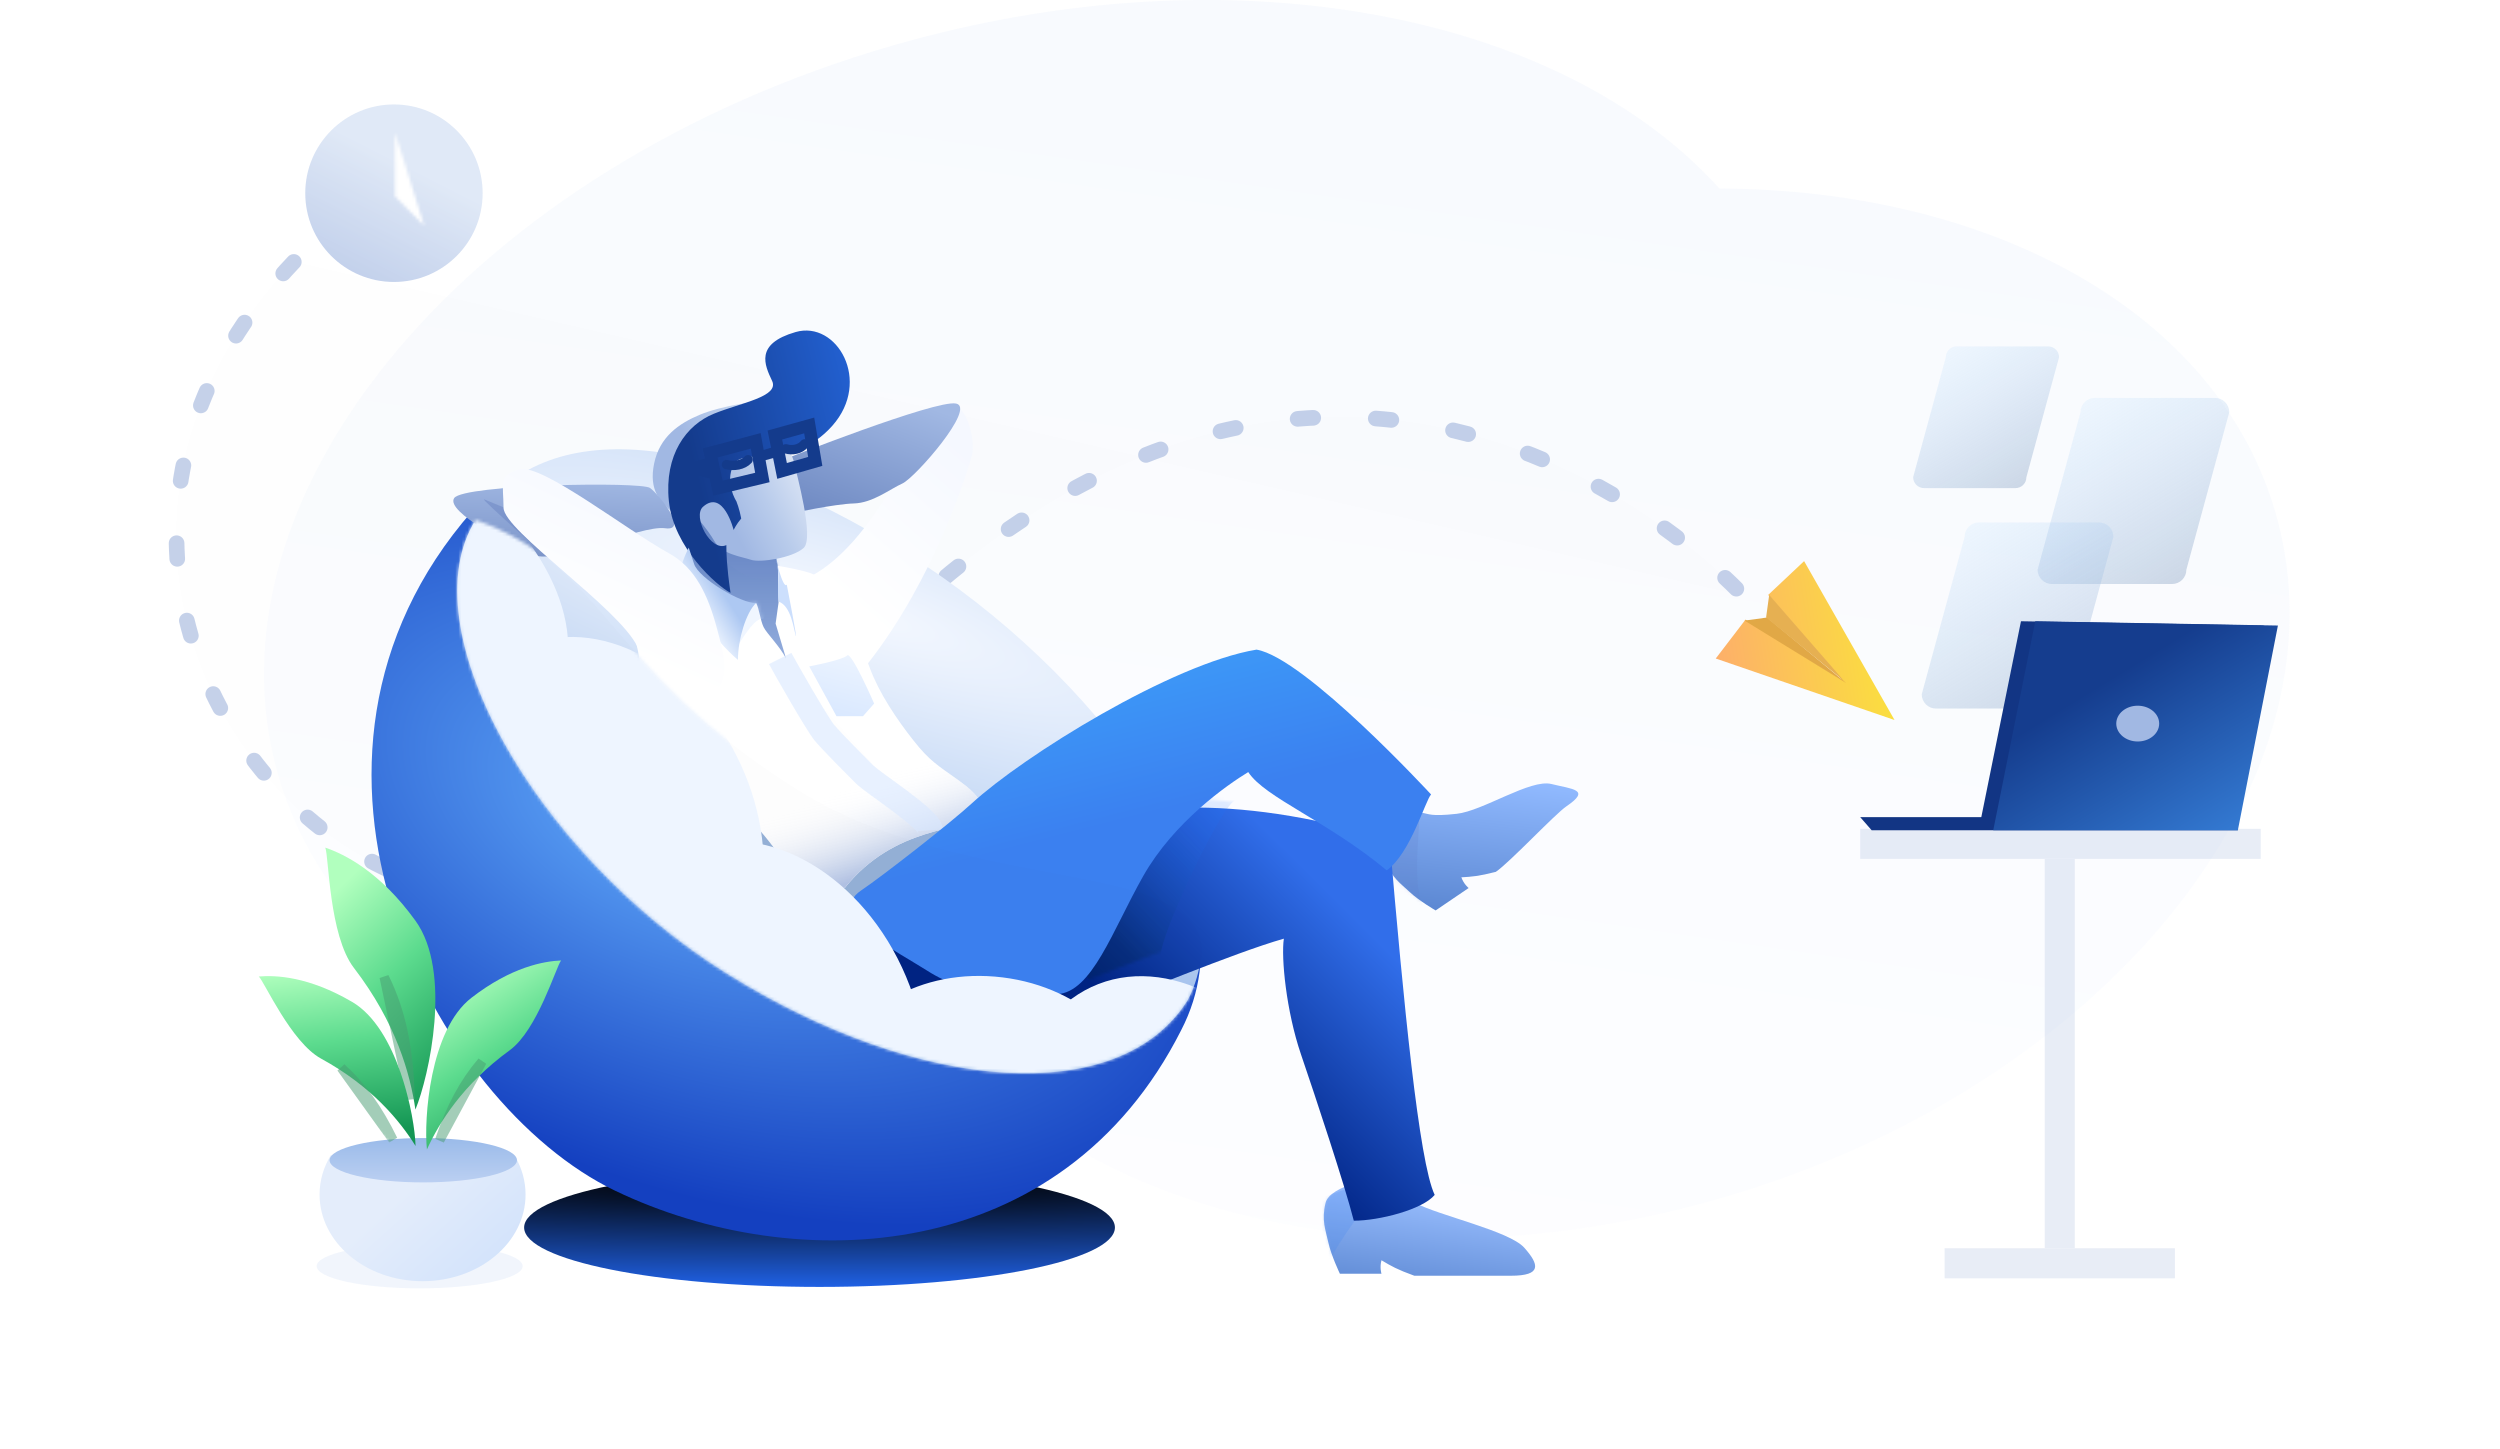 <svg width="799" height="463" viewBox="0 0 799 463" fill="none" xmlns="http://www.w3.org/2000/svg">
<path opacity="0.118" fill-rule="evenodd" clip-rule="evenodd" d="M549.521 60.25C498.915 4.153 393.717 -16.633 285.62 14.453C151.077 53.145 62.993 157.545 88.879 247.637C111.108 324.999 210.145 366.656 322.878 352.385C373.652 394.461 460.641 408.624 549.36 383.11C672.245 347.771 751.914 249.697 727.306 164.056C708.791 99.618 636.518 60.578 549.521 60.25Z" fill="url(#paint0_linear)"/>
<path fill-rule="evenodd" clip-rule="evenodd" d="M625.359 110.704H654.592C656.514 110.704 658.072 112.264 658.072 114.188L647.632 152.515C647.632 154.439 646.074 155.999 644.152 155.999H614.919C612.997 155.999 611.439 154.439 611.439 152.515L621.879 114.188C621.879 112.264 623.437 110.704 625.359 110.704Z" fill="url(#paint1_linear)"/>
<path fill-rule="evenodd" clip-rule="evenodd" d="M669.502 127.175H707.905C710.43 127.175 712.477 129.223 712.477 131.75L698.762 182.078C698.762 184.605 696.715 186.653 694.19 186.653H655.786C653.261 186.653 651.214 184.605 651.214 182.078L664.93 131.75C664.93 129.223 666.977 127.175 669.502 127.175Z" fill="url(#paint2_linear)"/>
<path fill-rule="evenodd" clip-rule="evenodd" d="M632.47 166.979H670.873C673.398 166.979 675.445 169.028 675.445 171.555L661.729 221.883C661.729 224.41 659.683 226.458 657.158 226.458H618.754C616.229 226.458 614.182 224.41 614.182 221.883L627.898 171.555C627.898 169.028 629.945 166.979 632.47 166.979Z" fill="url(#paint3_linear)"/>
<g opacity="0.2">
<path fill-rule="evenodd" clip-rule="evenodd" d="M653.5 274.459H663.101V398.986H653.5V274.459Z" fill="#8CA4D4"/>
<path fill-rule="evenodd" clip-rule="evenodd" d="M621.497 398.945H695.104V408.553H621.497V398.945Z" fill="#8CA4D4"/>
<path fill-rule="evenodd" clip-rule="evenodd" d="M594.523 264.89H722.535V274.498H594.523V264.89Z" fill="#8CA4D4"/>
<mask id="mask0" mask-type="alpha" maskUnits="userSpaceOnUse" x="594" y="264" width="129" height="11">
<path fill-rule="evenodd" clip-rule="evenodd" d="M594.523 264.89H722.535V274.498H594.523V264.89Z" fill="white"/>
</mask>
<g mask="url(#mask0)">
</g>
</g>
<path fill-rule="evenodd" clip-rule="evenodd" d="M632.47 264.89L645.905 198.549L723.45 199.921L710.191 264.89H632.47Z" fill="#123584"/>
<path fill-rule="evenodd" clip-rule="evenodd" d="M594.523 261.161H715.21V265.348H598.18L594.523 261.161Z" fill="#123584"/>
<path fill-rule="evenodd" clip-rule="evenodd" d="M637.041 265.348L650.476 198.549L728.021 199.921L715.22 265.348H637.041Z" fill="url(#paint4_linear)"/>
<mask id="mask1" mask-type="alpha" maskUnits="userSpaceOnUse" x="637" y="198" width="92" height="68">
<path fill-rule="evenodd" clip-rule="evenodd" d="M637.041 265.348L650.476 198.549L728.021 199.921L715.22 265.348H637.041Z" fill="white"/>
</mask>
<g mask="url(#mask1)">
<path fill-rule="evenodd" clip-rule="evenodd" d="M683.217 225.543C687.005 225.543 690.075 228.104 690.075 231.263C690.075 234.421 687.005 236.982 683.217 236.982C679.43 236.982 676.359 234.421 676.359 231.263C676.359 228.104 679.43 225.543 683.217 225.543Z" fill="#A1B8E3"/>
</g>
<g opacity="0.5">
<path fill-rule="evenodd" clip-rule="evenodd" d="M93.903 83.71C-17.9 201.249 146.398 367.505 246.089 242.615C414.027 32.228 557.033 190.314 557.033 190.314" fill="black" fill-opacity="0.01"/>
<path d="M93.903 83.71C-17.899 201.249 146.398 367.505 246.089 242.615C414.027 32.228 557.033 190.314 557.033 190.314" stroke="#8CA4D4" stroke-width="5" stroke-linecap="round" stroke-dasharray="5 20"/>
</g>
<path fill-rule="evenodd" clip-rule="evenodd" d="M548.352 210.46L557.876 198.009L588.746 217.341L565.101 190.146L576.595 179.334L605.495 230.119L548.352 210.46Z" fill="url(#paint5_linear)"/>
<path fill-rule="evenodd" clip-rule="evenodd" d="M557.548 198.337L564.773 197.354L590.06 218.324L557.548 198.337Z" fill="#E1A846"/>
<path fill-rule="evenodd" clip-rule="evenodd" d="M564.444 197.354L565.43 190.146L589.403 217.669L564.444 197.354Z" fill="#E6B052"/>
<path fill-rule="evenodd" clip-rule="evenodd" d="M261.919 411.3C314.06 411.3 356.329 402.799 356.329 392.313C356.329 381.826 314.06 373.325 261.919 373.325C209.779 373.325 167.51 381.826 167.51 392.313C167.51 402.799 209.779 411.3 261.919 411.3Z" fill="url(#paint6_radial)"/>
<path fill-rule="evenodd" clip-rule="evenodd" d="M196.578 380.545C254.434 408.32 339.381 404.651 377.486 329.277C402.659 280.779 348.948 222.705 289.951 182.324C236.999 146.082 189.902 137.863 162.268 158.267C159.112 160.597 153.503 160.139 150.955 163.309C80.814 243.431 138.722 352.77 196.578 380.545Z" fill="url(#paint7_radial)"/>
<path fill-rule="evenodd" clip-rule="evenodd" d="M232.316 311.149C294.188 349.84 358.087 354.068 379.572 319.659C399.507 282.483 351.144 215.249 289.273 176.559C227.401 137.869 173.494 131.736 152.008 166.145C130.523 200.554 170.445 272.459 232.316 311.149Z" fill="url(#paint8_radial)"/>
<g filter="url(#filter0_f)">
<path fill-rule="evenodd" clip-rule="evenodd" d="M246.298 284.006C274.04 301.364 302.691 303.261 312.324 287.824C321.263 271.146 299.578 240.982 271.836 223.624C244.095 206.266 219.924 203.515 210.29 218.952C200.657 234.39 218.557 266.649 246.298 284.006Z" fill="#94B0D7"/>
</g>
<path fill-rule="evenodd" clip-rule="evenodd" d="M424.558 397.188C423.654 393.063 422.293 389.994 423.654 384.426C425.014 378.857 440.664 375.701 442.639 377.484C444.613 379.268 444.292 380.223 452.114 384.38C459.937 388.537 482.358 393.373 487.157 398.766C491.956 404.159 492.85 407.725 482.875 407.725C478.187 407.725 457.657 407.725 452.023 407.725C446.486 405.717 444.624 404.635 441.519 402.776C440.886 405.105 441.519 407.089 441.519 407.089H428.233C428.233 407.089 425.462 401.313 424.558 397.188Z" fill="url(#paint9_linear)"/>
<mask id="mask2" mask-type="alpha" maskUnits="userSpaceOnUse" x="423" y="376" width="68" height="32">
<path fill-rule="evenodd" clip-rule="evenodd" d="M424.558 397.188C423.654 393.063 422.293 389.994 423.654 384.426C425.014 378.857 440.664 375.701 442.639 377.484C444.613 379.268 444.292 380.223 452.114 384.38C459.937 388.537 482.358 393.373 487.157 398.766C491.956 404.159 492.85 407.725 482.875 407.725C478.187 407.725 457.657 407.725 452.023 407.725C446.486 405.717 444.624 404.635 441.519 402.776C440.886 405.105 441.519 407.089 441.519 407.089H428.233C428.233 407.089 425.462 401.313 424.558 397.188Z" fill="white"/>
</mask>
<g mask="url(#mask2)">
<g opacity="0.2">
<path fill-rule="evenodd" clip-rule="evenodd" d="M424.591 403.963C427.454 396.582 438.61 382.812 441.842 378.331C445.075 373.849 420.423 383.612 420.423 383.612C420.423 383.612 421.729 411.344 424.591 403.963Z" fill="#3D82F0" style="mix-blend-mode:multiply"/>
</g>
</g>
<path fill-rule="evenodd" clip-rule="evenodd" d="M450.568 285.112C447.624 282.331 444.888 280.633 442.962 275.486C441.037 270.339 451.76 259.396 454.291 259.744C456.821 260.092 457.081 261.022 465.535 260.097C473.99 259.172 489.112 248.882 495.833 250.567C502.554 252.253 508.587 252.287 500.668 257.667C496.945 260.196 482.534 275.608 478.061 278.647C472.581 280.042 470.518 280.19 467.05 280.391C467.805 282.578 469.378 283.809 469.378 283.809L458.828 290.976C458.828 290.976 453.512 287.894 450.568 285.112Z" fill="url(#paint10_linear)"/>
<mask id="mask3" mask-type="alpha" maskUnits="userSpaceOnUse" x="442" y="250" width="63" height="41">
<path fill-rule="evenodd" clip-rule="evenodd" d="M450.568 285.112C447.624 282.331 444.888 280.633 442.962 275.486C441.037 270.339 451.76 259.396 454.291 259.744C456.821 260.092 457.081 261.022 465.535 260.097C473.99 259.172 489.112 248.882 495.833 250.567C502.554 252.253 508.587 252.287 500.668 257.667C496.945 260.196 482.534 275.608 478.061 278.647C472.581 280.042 470.518 280.19 467.05 280.391C467.805 282.578 469.378 283.809 469.378 283.809L458.828 290.976C458.828 290.976 453.512 287.894 450.568 285.112Z" fill="white"/>
</mask>
<g mask="url(#mask3)">
<g opacity="0.2">
<path fill-rule="evenodd" clip-rule="evenodd" d="M454.924 289.89C450.494 280.707 455.056 259.988 453.036 258.154C451.016 256.319 441.136 272.981 441.136 272.981C441.136 272.981 436.438 277.645 443.988 284.619C451.539 291.593 459.353 299.073 454.924 289.89Z" fill="#617FC8" style="mix-blend-mode:multiply"/>
</g>
</g>
<g filter="url(#filter1_i)">
<path fill-rule="evenodd" clip-rule="evenodd" d="M259.043 183.233C279.59 172.285 291.298 140.322 299.785 131.335C308.271 122.348 312.018 139.542 310.615 144.605C309.213 149.667 298.87 183.691 277.282 211.17C277.282 229.121 256.389 197.637 259.043 183.233Z" fill="url(#paint11_linear)"/>
</g>
<path fill-rule="evenodd" clip-rule="evenodd" d="M250.254 146.967C250.254 146.967 298.956 127.692 305.54 128.967C312.124 130.241 292.446 152.701 288.42 154.514C284.394 156.326 278.922 160.748 272.867 160.905C266.811 161.063 252.893 164.063 252.893 164.063L250.254 146.967Z" fill="url(#paint12_linear)"/>
<g filter="url(#filter2_i)">
<path fill-rule="evenodd" clip-rule="evenodd" d="M262.279 291.431C268.263 283.351 282.914 266.499 314.453 260.359C345.992 254.22 374.958 248.488 428.126 264.316C432.504 315.689 437.492 367.413 442.526 377.888C438.686 382.564 424.815 386.136 416.677 386.136C413.725 374.57 404.474 346.704 399.775 332.922C395.075 319.138 393.409 302.029 394.317 295.997C378.294 300.552 345.473 314.399 333.966 318.5C322.459 322.602 282.978 335.606 269.91 325.137C256.841 314.668 256.295 299.51 262.279 291.431Z" fill="url(#paint13_linear)"/>
</g>
<mask id="mask4" mask-type="alpha" maskUnits="userSpaceOnUse" x="258" y="254" width="185" height="133">
<path fill-rule="evenodd" clip-rule="evenodd" d="M262.279 291.431C268.263 283.351 282.914 266.499 314.453 260.359C345.992 254.22 374.958 248.488 428.126 264.316C432.504 315.689 437.492 367.413 442.526 377.888C438.686 382.564 424.815 386.136 416.677 386.136C413.725 374.57 404.474 346.704 399.775 332.922C395.075 319.138 393.409 302.029 394.317 295.997C378.294 300.552 345.473 314.399 333.966 318.5C322.459 322.602 282.978 335.606 269.91 325.137C256.841 314.668 256.295 299.51 262.279 291.431Z" fill="white"/>
</mask>
<g mask="url(#mask4)">
<g opacity="0.3">
<path fill-rule="evenodd" clip-rule="evenodd" d="M370.989 305.371C370.989 298.212 389.103 260.427 393.954 256.388C398.805 252.348 384.4 252.949 384.4 252.949C384.4 252.949 351.583 287.035 347.273 305.371C342.964 323.707 370.989 312.53 370.989 305.371Z" fill="url(#paint14_linear)" style="mix-blend-mode:multiply"/>
</g>
</g>
<path fill-rule="evenodd" clip-rule="evenodd" d="M222.804 187.641C221.217 179.679 218.157 165.723 217.546 162.741C216.935 159.759 246.531 170.059 246.531 170.059L250.253 189.581L254.513 222.597C254.513 222.597 224.39 195.603 222.804 187.641Z" fill="url(#paint15_linear)"/>
<mask id="mask5" mask-type="alpha" maskUnits="userSpaceOnUse" x="217" y="162" width="38" height="61">
<path fill-rule="evenodd" clip-rule="evenodd" d="M222.804 187.641C221.217 179.679 218.157 165.723 217.546 162.741C216.935 159.759 246.531 170.059 246.531 170.059L250.253 189.581L254.513 222.597C254.513 222.597 224.39 195.603 222.804 187.641Z" fill="white"/>
</mask>
<g mask="url(#mask5)">
<g opacity="0.2">
<path fill-rule="evenodd" clip-rule="evenodd" d="M219.161 163.57C219.161 166.568 230.392 179.385 236.459 182.899C242.526 186.413 253.458 186.087 253.458 186.087L251.792 168.827L219.161 160.581C219.161 160.581 219.161 160.573 219.161 163.57Z" fill="#7890CB" style="mix-blend-mode:multiply"/>
</g>
</g>
<path fill-rule="evenodd" clip-rule="evenodd" d="M248.611 180.841C248.611 180.841 259.849 182.672 260.623 184.079C267.931 189.39 274.962 205.199 277.964 213.389C280.966 221.579 286.723 230.037 291.912 236.613C297.101 243.189 299.591 244.545 306.39 249.411C313.19 254.276 315.687 258.136 311.839 261.764C307.991 265.391 285.832 263.982 270.058 283.706C256.278 289.359 256.295 291.427 252.2 279.211C248.106 266.995 214.44 236.451 208.98 232.146C203.519 227.84 205.628 223.704 204.252 210.517C202.876 197.331 192.947 186.639 201.298 186.639C207.879 189.09 214.29 184.079 217.183 184.079C227.725 186.705 230.126 197.089 234.502 194.911C238.879 192.734 241.681 192.734 241.681 192.734C242.702 194.807 243.031 198.358 244.052 200.431C245.073 202.504 249.345 206.663 251.244 210.517L247.887 199.3L248.824 192.593L248.611 180.841Z" fill="white"/>
<path fill-rule="evenodd" clip-rule="evenodd" d="M248.611 180.841C248.611 180.841 259.849 182.672 260.623 184.079C267.931 189.39 274.962 205.199 277.964 213.389C280.966 221.579 286.723 230.037 291.912 236.613C297.101 243.189 299.591 244.545 306.39 249.411C313.19 254.276 315.687 258.136 311.839 261.764C307.991 265.391 285.832 263.982 270.058 283.706C256.278 289.359 256.295 291.427 252.2 279.211C248.106 266.995 214.44 236.451 208.98 232.146C203.519 227.84 205.628 223.704 204.252 210.517C202.876 197.331 192.947 186.639 201.298 186.639C207.879 189.09 214.29 184.079 217.183 184.079C227.725 186.705 230.126 197.089 234.502 194.911C238.879 192.734 241.681 192.734 241.681 192.734C242.702 194.807 243.031 198.358 244.052 200.431C245.073 202.504 249.345 206.663 251.244 210.517L247.887 199.3L248.824 192.593L248.611 180.841Z" fill="url(#paint16_linear)"/>
<mask id="mask6" mask-type="alpha" maskUnits="userSpaceOnUse" x="197" y="180" width="117" height="109">
<path fill-rule="evenodd" clip-rule="evenodd" d="M248.611 180.841C248.611 180.841 259.849 182.672 260.623 184.079C267.931 189.39 274.962 205.199 277.964 213.389C280.966 221.579 286.723 230.037 291.912 236.613C297.101 243.189 299.591 244.545 306.39 249.411C313.19 254.276 315.687 258.136 311.839 261.764C307.991 265.391 285.832 263.982 270.058 283.706C256.278 289.359 256.295 291.427 252.2 279.211C248.106 266.995 214.44 236.451 208.98 232.146C203.519 227.84 205.628 223.704 204.252 210.517C202.876 197.331 192.947 186.639 201.298 186.639C207.879 189.09 214.29 184.079 217.183 184.079C227.725 186.705 230.126 197.089 234.502 194.911C238.879 192.734 241.681 192.734 241.681 192.734C242.702 194.807 243.031 198.358 244.052 200.431C245.073 202.504 249.345 206.663 251.244 210.517L247.887 199.3L248.824 192.593L248.611 180.841Z" fill="white"/>
<path fill-rule="evenodd" clip-rule="evenodd" d="M248.611 180.841C248.611 180.841 259.849 182.672 260.623 184.079C267.931 189.39 274.962 205.199 277.964 213.389C280.966 221.579 286.723 230.037 291.912 236.613C297.101 243.189 299.591 244.545 306.39 249.411C313.19 254.276 315.687 258.136 311.839 261.764C307.991 265.391 285.832 263.982 270.058 283.706C256.278 289.359 256.295 291.427 252.2 279.211C248.106 266.995 214.44 236.451 208.98 232.146C203.519 227.84 205.628 223.704 204.252 210.517C202.876 197.331 192.947 186.639 201.298 186.639C207.879 189.09 214.29 184.079 217.183 184.079C227.725 186.705 230.126 197.089 234.502 194.911C238.879 192.734 241.681 192.734 241.681 192.734C242.702 194.807 243.031 198.358 244.052 200.431C245.073 202.504 249.345 206.663 251.244 210.517L247.887 199.3L248.824 192.593L248.611 180.841Z" stroke="white"/>
</mask>
<g mask="url(#mask6)">
<g opacity="0.6">
<mask id="path-39-outside-1" maskUnits="userSpaceOnUse" x="244.89" y="208.072" width="57" height="59" fill="black">
<rect fill="white" x="244.89" y="208.072" width="57" height="59"/>
<path fill-rule="evenodd" clip-rule="evenodd" d="M249.347 210.445C250.34 212.437 261.21 231.496 263.52 234.236C265.83 236.977 273.401 244.614 276.321 247.505C279.241 250.396 297.139 261.779 297.352 265.348"/>
</mask>
<path fill-rule="evenodd" clip-rule="evenodd" d="M249.347 210.445C250.34 212.437 261.21 231.496 263.52 234.236C265.83 236.977 273.401 244.614 276.321 247.505C279.241 250.396 297.139 261.779 297.352 265.348" fill="black" fill-opacity="0.01"/>
<path d="M263.52 234.236L260.461 236.814L260.462 236.814L263.52 234.236ZM276.321 247.505L279.136 244.662L279.136 244.662L276.321 247.505ZM245.767 212.229C246.336 213.371 249.38 218.763 252.486 224.078C254.059 226.769 255.684 229.502 257.067 231.743C258.375 233.864 259.653 235.854 260.461 236.814L266.579 231.659C266.233 231.248 265.285 229.829 263.875 227.543C262.539 225.378 260.951 222.707 259.393 220.042C256.239 214.645 253.351 209.511 252.927 208.661L245.767 212.229ZM260.462 236.814C262.914 239.724 270.636 247.504 273.507 250.347L279.136 244.662C276.167 241.723 268.746 234.23 266.579 231.658L260.462 236.814ZM273.507 250.347C274.502 251.332 276.467 252.79 278.449 254.239C280.582 255.799 283.044 257.564 285.45 259.371C287.863 261.182 290.079 262.931 291.678 264.404C292.484 265.146 293.034 265.728 293.357 266.141C293.824 266.737 293.411 266.46 293.359 265.586L301.345 265.11C301.24 263.344 300.221 261.931 299.657 261.21C298.949 260.306 298.043 259.39 297.096 258.518C295.188 256.762 292.707 254.815 290.254 252.973C287.794 251.127 285.221 249.281 283.17 247.781C280.968 246.171 279.601 245.123 279.136 244.662L273.507 250.347Z" fill="#D9E8FF" mask="url(#path-39-outside-1)"/>
</g>
<path opacity="0.3" fill-rule="evenodd" clip-rule="evenodd" d="M235.588 206.868C235.588 206.868 240.577 197.787 243.483 197.787C246.389 197.787 242.466 188.956 242.466 188.956L233.406 195.813L235.588 206.868Z" fill="#CCDFFD"/>
</g>
<path fill-rule="evenodd" clip-rule="evenodd" d="M310.577 256.772C327.139 241.559 374.544 212.114 401.578 207.618C417.065 210.196 457.367 253.911 457.367 253.911C455.55 255.827 450.76 272.818 443.194 278.159C424.14 262.331 404.275 254.94 398.94 246.755C392.287 250.809 375.183 262.646 365.345 280.037C355.508 297.428 348.981 317.241 337.77 317.737C326.559 318.233 310.748 319.514 296.184 310.137C287.726 304.69 263.374 292.55 275.204 284.596C281.984 280.037 303.634 263.15 310.577 256.772Z" fill="url(#paint17_linear)"/>
<path fill-rule="evenodd" clip-rule="evenodd" d="M246.02 129.802C247.141 132.635 253.296 145.069 253.889 148.168C254.482 151.268 260.339 171.941 256.85 175.125C253.361 178.309 242.898 179.921 239.974 178.901C237.05 177.882 230.765 177.229 228.316 172.929C226.434 169.624 220.456 161.952 218.888 162.391C218.315 163.57 216.318 164.829 215.318 164.02C210.998 160.525 207.295 156.74 209.053 148.168C210.811 139.597 216.974 135.368 223.582 132.585C230.19 129.802 244.898 126.969 246.02 129.802Z" fill="url(#paint18_linear)"/>
<path fill-rule="evenodd" clip-rule="evenodd" d="M170.479 177.352C178.484 180.596 204.409 167.685 212.636 168.832C220.198 169.886 210.603 158.051 207.763 155.956C204.923 153.862 148.139 154.811 145.158 159.182C142.178 163.553 163.84 174.662 170.479 177.352Z" fill="url(#paint19_linear)"/>
<mask id="mask7" mask-type="alpha" maskUnits="userSpaceOnUse" x="144" y="154" width="72" height="24">
<path fill-rule="evenodd" clip-rule="evenodd" d="M170.479 177.352C178.484 180.596 204.409 167.685 212.636 168.832C220.198 169.886 210.603 158.051 207.763 155.956C204.923 153.862 148.139 154.811 145.158 159.182C142.178 163.553 163.84 174.662 170.479 177.352Z" fill="white"/>
</mask>
<g mask="url(#mask7)">
<path opacity="0.5" fill-rule="evenodd" clip-rule="evenodd" d="M154.717 159.59C156.4 160.203 190.543 175.092 198.99 173.03C207.437 170.967 177.939 180.826 177.939 180.826C177.939 180.826 153.034 158.977 154.717 159.59Z" fill="#6B84C2"/>
</g>
<g filter="url(#filter3_i)">
<path fill-rule="evenodd" clip-rule="evenodd" d="M222.347 148.215C222.347 148.215 218.483 142.34 221.47 136.513C224.456 130.686 240.225 138.458 252.994 124.092C265.764 109.725 254.418 90.338 241.289 94.119C228.161 97.9 231.38 104.673 233.76 109.725C236.14 114.778 223.895 116.675 215.139 120.232C206.382 123.788 199.235 133.357 200.778 148.215C202.321 163.072 216.094 175.237 220.477 177.475C219.202 168.695 219.146 164.661 219.146 162.216C214.118 164.541 208.261 153.011 211.671 149.978C218.184 144.183 221.47 157.381 221.47 157.381C221.47 157.381 222.347 155.502 223.895 153.721C223.305 150.542 222.347 148.215 222.347 148.215Z" fill="url(#paint20_linear)"/>
</g>
<path fill-rule="evenodd" clip-rule="evenodd" d="M248.884 192.28C252.882 193.701 253.648 201.091 254.334 203.175C255.021 205.259 251.453 186.84 251.453 186.84C250.198 188.573 247.512 176.811 248.017 178.536C249.375 183.174 248.237 188.428 248.884 192.28Z" fill="#CCDFFD"/>
<path fill-rule="evenodd" clip-rule="evenodd" d="M235.84 210.9C235.84 204.353 238.44 195.77 241.651 192.708C236.995 192.995 223.299 184.806 221.837 180.242C220.375 175.677 220.104 175.025 220.104 175.025C220.104 175.025 217.284 180.484 217.284 183.947C219.279 191.459 228.179 204.499 235.84 210.9Z" fill="url(#paint21_linear)"/>
<g filter="url(#filter4_i)">
<path fill-rule="evenodd" clip-rule="evenodd" d="M195.82 184.841C182.298 177.402 155.287 156.254 148.188 157.98C141.089 159.706 142.931 162.913 142.931 170.268C142.931 177.622 180.034 202.459 185.747 214.749C188.192 220.01 194.458 233.005 205.673 230.887C216.888 228.77 213.485 217.618 211.068 208.623C208.227 198.049 204.146 189.422 195.82 184.841Z" fill="url(#paint22_linear)"/>
</g>
<path fill-rule="evenodd" clip-rule="evenodd" d="M232.176 148.481C234.542 149.111 237.5 148.65 239.082 146.922L232.176 148.481Z" fill="black" fill-opacity="0.01"/>
<path d="M232.176 148.481C234.542 149.111 237.5 148.65 239.082 146.922" stroke="#143B8C" stroke-width="3" stroke-linecap="round"/>
<path fill-rule="evenodd" clip-rule="evenodd" d="M251.163 143.448C253.207 144.078 255.762 143.617 257.127 141.889L251.163 143.448Z" fill="black" fill-opacity="0.01"/>
<path d="M251.163 143.448C253.207 144.078 255.762 143.617 257.127 141.889" stroke="#143B8C" stroke-width="3" stroke-linecap="round"/>
<path fill-rule="evenodd" clip-rule="evenodd" d="M226.945 144.77L229.487 156.006L243.65 152.605L241.516 140.901L226.945 144.77Z" fill="black" fill-opacity="0.01" stroke="#143B8C" stroke-width="4"/>
<path fill-rule="evenodd" clip-rule="evenodd" d="M247.641 139.028L249.948 150.509L260.552 147.466L258.617 135.976L247.641 139.028Z" fill="black" fill-opacity="0.01" stroke="#143B8C" stroke-width="4"/>
<path fill-rule="evenodd" clip-rule="evenodd" d="M226.659 146.183L218.309 148.471L219.705 151.26L228.73 153.392L226.659 146.183Z" fill="#143B8C"/>
<path fill-rule="evenodd" clip-rule="evenodd" d="M241.985 144.444L248.357 142.479L249.058 145.846L242.442 147.692L241.985 144.444Z" fill="#143B8C"/>
<path fill-rule="evenodd" clip-rule="evenodd" d="M232.316 311.149C294.188 349.839 358.087 354.067 379.572 319.658C405.375 269.497 316.899 291.201 255.028 252.511C193.156 213.82 194.685 181.525 152.008 166.145C130.523 200.554 170.445 272.458 232.316 311.149Z" fill="black" fill-opacity="0.01"/>
<mask id="mask8" mask-type="alpha" maskUnits="userSpaceOnUse" x="146" y="166" width="239" height="178">
<path fill-rule="evenodd" clip-rule="evenodd" d="M232.316 311.149C294.188 349.839 358.087 354.067 379.572 319.658C405.375 269.497 316.899 291.201 255.028 252.511C193.156 213.82 194.685 181.525 152.008 166.145C130.523 200.554 170.445 272.458 232.316 311.149Z" fill="white"/>
</mask>
<g mask="url(#mask8)">
<g filter="url(#filter5_i)">
<path fill-rule="evenodd" clip-rule="evenodd" d="M121.642 262.306C153.935 283.293 190.928 283.643 204.268 263.087C217.607 242.53 202.241 208.853 169.948 187.865C137.654 166.878 100.661 166.528 87.322 187.084C73.982 207.641 89.348 241.318 121.642 262.306Z" fill="#EEF5FF"/>
</g>
<g filter="url(#filter6_i)">
<path fill-rule="evenodd" clip-rule="evenodd" d="M234.935 345.958C258.734 334.852 266.133 300.322 251.46 268.833C236.788 237.344 205.6 220.82 181.801 231.927C158.001 243.033 150.603 277.563 165.275 309.052C179.948 340.541 211.135 357.064 234.935 345.958Z" fill="#EEF5FF"/>
</g>
<g filter="url(#filter7_i)">
<path fill-rule="evenodd" clip-rule="evenodd" d="M296.655 399.031C320.454 387.925 327.853 353.395 313.181 321.906C298.508 290.417 267.32 273.894 243.521 285C219.721 296.106 212.323 330.636 226.995 362.125C241.668 393.614 272.856 410.138 296.655 399.031Z" fill="#EEF5FF"/>
</g>
<g filter="url(#filter8_i)">
<path fill-rule="evenodd" clip-rule="evenodd" d="M411.866 416.875C435.666 405.769 443.065 371.239 428.392 339.75C413.719 308.261 382.532 291.737 358.732 302.844C334.933 313.95 327.534 348.48 342.207 379.969C356.879 411.458 388.067 427.981 411.866 416.875Z" fill="#EEF5FF"/>
</g>
<g filter="url(#filter9_i)">
<path fill-rule="evenodd" clip-rule="evenodd" d="M330.345 381.979C356.409 385.182 379.521 371.614 381.968 351.675C384.414 331.735 365.268 312.975 339.204 309.773C313.14 306.57 290.028 320.138 287.582 340.077C285.135 360.016 304.281 378.776 330.345 381.979Z" fill="#EEF5FF"/>
</g>
</g>
<path fill-rule="evenodd" clip-rule="evenodd" d="M258.632 212.985C258.632 212.985 269.453 210.937 270.751 209.481C272.048 208.024 279.377 224.851 279.377 224.851L275.818 228.894H267.336L258.632 212.985Z" fill="url(#paint23_linear)"/>
<path opacity="0.2" fill-rule="evenodd" clip-rule="evenodd" d="M134.136 397.573C152.316 397.573 167.053 400.748 167.053 404.665C167.053 408.582 152.316 411.757 134.136 411.757C115.956 411.757 101.218 408.582 101.218 404.665C101.218 400.748 115.956 397.573 134.136 397.573Z" fill="#BBCFF2"/>
<path fill-rule="evenodd" clip-rule="evenodd" d="M164.748 369.834C166.812 373.453 167.968 377.507 167.968 381.789C167.968 397.077 153.23 409.469 135.05 409.469C116.87 409.469 102.133 397.077 102.133 381.789C102.133 377.258 103.427 372.982 105.722 369.207C120.305 371.517 149.33 371.368 164.748 369.834Z" fill="url(#paint24_linear)"/>
<mask id="mask9" mask-type="alpha" maskUnits="userSpaceOnUse" x="102" y="369" width="66" height="41">
<path fill-rule="evenodd" clip-rule="evenodd" d="M164.748 369.834C166.812 373.453 167.968 377.507 167.968 381.789C167.968 397.077 153.23 409.469 135.05 409.469C116.87 409.469 102.133 397.077 102.133 381.789C102.133 377.258 103.427 372.982 105.722 369.207C120.305 371.517 149.33 371.368 164.748 369.834Z" fill="white"/>
</mask>
<g mask="url(#mask9)">
</g>
<path fill-rule="evenodd" clip-rule="evenodd" d="M135.279 363.716C151.817 363.716 165.224 366.891 165.224 370.808C165.224 374.725 151.817 377.9 135.279 377.9C118.74 377.9 105.333 374.725 105.333 370.808C105.333 366.891 118.74 363.716 135.279 363.716Z" fill="url(#paint25_linear)"/>
<mask id="mask10" mask-type="alpha" maskUnits="userSpaceOnUse" x="105" y="363" width="61" height="15">
<path fill-rule="evenodd" clip-rule="evenodd" d="M135.279 363.716C151.817 363.716 165.224 366.891 165.224 370.808C165.224 374.725 151.817 377.9 135.279 377.9C118.74 377.9 105.333 374.725 105.333 370.808C105.333 366.891 118.74 363.716 135.279 363.716Z" fill="white"/>
</mask>
<g mask="url(#mask10)">
</g>
<g filter="url(#filter10_i)">
<path fill-rule="evenodd" clip-rule="evenodd" d="M132.764 364.631C131.129 353.306 126.63 336.951 113.105 319.336C105.138 308.96 105.112 283.69 103.962 280.904C110.213 283.055 121.444 288.601 132.764 304.238C144.632 320.629 137.103 354.058 132.764 364.631Z" fill="url(#paint26_linear)"/>
</g>
<mask id="mask11" mask-type="alpha" maskUnits="userSpaceOnUse" x="103" y="280" width="37" height="85">
<path fill-rule="evenodd" clip-rule="evenodd" d="M132.764 364.631C131.129 353.306 126.63 336.951 113.105 319.336C105.138 308.96 105.112 283.69 103.962 280.904C110.213 283.055 121.444 288.601 132.764 304.238C144.632 320.629 137.103 354.058 132.764 364.631Z" fill="white"/>
</mask>
<g mask="url(#mask11)">
<g style="mix-blend-mode:multiply" opacity="0.5">
<path d="M131.023 351.289L122.786 312.281C128.226 323.273 130.734 335.373 131.023 351.289Z" fill="black" fill-opacity="0.01"/>
<path d="M131.023 351.289L122.786 312.281C128.226 323.273 130.734 335.373 131.023 351.289Z" stroke="#489C71" stroke-width="3"/>
</g>
</g>
<g filter="url(#filter11_i)">
<path fill-rule="evenodd" clip-rule="evenodd" d="M132.815 376.256C127.762 368.169 118.836 357.209 102.598 348.323C93.033 343.088 84.525 323.827 82.711 322.088C88.204 321.627 98.637 322.081 112.528 330.199C127.089 338.71 132.574 366.734 132.815 376.256Z" fill="url(#paint27_linear)"/>
</g>
<mask id="mask12" mask-type="alpha" maskUnits="userSpaceOnUse" x="82" y="321" width="51" height="56">
<path fill-rule="evenodd" clip-rule="evenodd" d="M132.815 376.256C127.762 368.169 118.836 357.209 102.598 348.323C93.033 343.088 84.525 323.827 82.711 322.088C88.204 321.627 98.637 322.081 112.528 330.199C127.089 338.71 132.574 366.734 132.815 376.256Z" fill="white"/>
</mask>
<g mask="url(#mask12)">
<g style="mix-blend-mode:multiply" opacity="0.5">
<path d="M125.592 364.274L109.056 341.266C115.555 347.101 120.761 354.382 125.592 364.274Z" fill="black" fill-opacity="0.01"/>
<path d="M125.592 364.274L109.056 341.266C115.555 347.101 120.761 354.382 125.592 364.274Z" stroke="#489C71" stroke-width="3"/>
</g>
</g>
<g filter="url(#filter12_i)">
<path fill-rule="evenodd" clip-rule="evenodd" d="M136.443 377.365C140.427 368.66 147.897 356.595 162.919 345.652C171.767 339.205 177.744 318.927 179.325 316.962C173.794 317.212 163.461 319.01 150.678 328.887C137.277 339.24 135.448 367.853 136.443 377.365Z" fill="url(#paint28_linear)"/>
</g>
<mask id="mask13" mask-type="alpha" maskUnits="userSpaceOnUse" x="136" y="316" width="44" height="62">
<path fill-rule="evenodd" clip-rule="evenodd" d="M136.443 377.365C140.427 368.66 147.897 356.595 162.919 345.652C171.767 339.205 177.744 318.927 179.325 316.962C173.794 317.212 163.461 319.01 150.678 328.887C137.277 339.24 135.448 367.853 136.443 377.365Z" fill="white"/>
</mask>
<g mask="url(#mask13)">
<g style="mix-blend-mode:multiply" opacity="0.5">
<path d="M154.081 339.279L140.525 364.451C144.069 353.913 148.329 345.955 154.081 339.279Z" fill="black" fill-opacity="0.01"/>
<path d="M154.081 339.279L140.525 364.451C144.069 353.913 148.329 345.955 154.081 339.279Z" stroke="#489C71" stroke-width="3"/>
</g>
</g>
<g opacity="0.6">
<path fill-rule="evenodd" clip-rule="evenodd" d="M125.907 33.382C141.562 33.382 154.252 46.083 154.252 61.749C154.252 77.415 141.562 90.116 125.907 90.116C110.252 90.116 97.561 77.415 97.561 61.749C97.561 46.083 110.252 33.382 125.907 33.382Z" fill="url(#paint29_linear)"/>
<mask id="mask14" mask-type="alpha" maskUnits="userSpaceOnUse" x="97" y="33" width="58" height="58">
<path fill-rule="evenodd" clip-rule="evenodd" d="M125.907 33.382C141.562 33.382 154.252 46.083 154.252 61.749C154.252 77.415 141.562 90.116 125.907 90.116C110.252 90.116 97.561 77.415 97.561 61.749C97.561 46.083 110.252 33.382 125.907 33.382Z" fill="white"/>
</mask>
<g mask="url(#mask14)">
</g>
<mask id="path-83-inside-2" fill="white">
<path fill-rule="evenodd" clip-rule="evenodd" d="M126.252 42.377V62.787L135.585 72.127"/>
</mask>
<path d="M132.252 42.377C132.252 39.063 129.566 36.377 126.252 36.377C122.938 36.377 120.252 39.063 120.252 42.377H132.252ZM126.252 62.787H120.252C120.252 64.377 120.884 65.903 122.008 67.028L126.252 62.787ZM131.341 76.368C133.683 78.712 137.482 78.713 139.826 76.371C142.17 74.029 142.172 70.23 139.83 67.886L131.341 76.368ZM120.252 42.377V62.787H132.252V42.377H120.252ZM122.008 67.028L131.341 76.368L139.83 67.886L130.496 58.546L122.008 67.028Z" fill="white" mask="url(#path-83-inside-2)"/>
</g>
<defs>
<filter id="filter0_f" x="107.677" y="108.851" width="306.67" height="289.437" filterUnits="userSpaceOnUse" color-interpolation-filters="sRGB">
<feFlood flood-opacity="0" result="BackgroundImageFix"/>
<feBlend mode="normal" in="SourceGraphic" in2="BackgroundImageFix" result="shape"/>
<feGaussianBlur stdDeviation="49.991" result="effect1_foregroundBlur"/>
</filter>
<filter id="filter1_i" x="258.81" y="128.778" width="52.093" height="88.777" filterUnits="userSpaceOnUse" color-interpolation-filters="sRGB">
<feFlood flood-opacity="0" result="BackgroundImageFix"/>
<feBlend mode="normal" in="SourceGraphic" in2="BackgroundImageFix" result="shape"/>
<feColorMatrix in="SourceAlpha" type="matrix" values="0 0 0 0 0 0 0 0 0 0 0 0 0 0 0 0 0 0 127 0" result="hardAlpha"/>
<feOffset dy="1"/>
<feGaussianBlur stdDeviation="6"/>
<feComposite in2="hardAlpha" operator="arithmetic" k2="-1" k3="1"/>
<feColorMatrix type="matrix" values="0 0 0 0 0.898 0 0 0 0 0.941 0 0 0 0 1 0 0 0 1 0"/>
<feBlend mode="normal" in2="shape" result="effect1_innerShadow"/>
</filter>
<filter id="filter2_i" x="258.613" y="254.087" width="199.913" height="136.05" filterUnits="userSpaceOnUse" color-interpolation-filters="sRGB">
<feFlood flood-opacity="0" result="BackgroundImageFix"/>
<feBlend mode="normal" in="SourceGraphic" in2="BackgroundImageFix" result="shape"/>
<feColorMatrix in="SourceAlpha" type="matrix" values="0 0 0 0 0 0 0 0 0 0 0 0 0 0 0 0 0 0 127 0" result="hardAlpha"/>
<feOffset dx="16" dy="4"/>
<feGaussianBlur stdDeviation="14"/>
<feComposite in2="hardAlpha" operator="arithmetic" k2="-1" k3="1"/>
<feColorMatrix type="matrix" values="0 0 0 0 0.104 0 0 0 0 0.317 0 0 0 0 0.81 0 0 0 1 0"/>
<feBlend mode="normal" in2="shape" result="effect1_innerShadow"/>
</filter>
<filter id="filter3_i" x="200.567" y="93.64" width="71.016" height="95.835" filterUnits="userSpaceOnUse" color-interpolation-filters="sRGB">
<feFlood flood-opacity="0" result="BackgroundImageFix"/>
<feBlend mode="normal" in="SourceGraphic" in2="BackgroundImageFix" result="shape"/>
<feColorMatrix in="SourceAlpha" type="matrix" values="0 0 0 0 0 0 0 0 0 0 0 0 0 0 0 0 0 0 127 0" result="hardAlpha"/>
<feOffset dx="13" dy="12"/>
<feGaussianBlur stdDeviation="9"/>
<feComposite in2="hardAlpha" operator="arithmetic" k2="-1" k3="1"/>
<feColorMatrix type="matrix" values="0 0 0 0 0 0 0 0 0 0 0 0 0 0 0 0 0 0 0.14 0"/>
<feBlend mode="normal" in2="shape" result="effect1_innerShadow"/>
</filter>
<filter id="filter4_i" x="142.716" y="149.881" width="82.795" height="81.238" filterUnits="userSpaceOnUse" color-interpolation-filters="sRGB">
<feFlood flood-opacity="0" result="BackgroundImageFix"/>
<feBlend mode="normal" in="SourceGraphic" in2="BackgroundImageFix" result="shape"/>
<feColorMatrix in="SourceAlpha" type="matrix" values="0 0 0 0 0 0 0 0 0 0 0 0 0 0 0 0 0 0 127 0" result="hardAlpha"/>
<feOffset dx="18" dy="-8"/>
<feGaussianBlur stdDeviation="6"/>
<feComposite in2="hardAlpha" operator="arithmetic" k2="-1" k3="1"/>
<feColorMatrix type="matrix" values="0 0 0 0 0.898 0 0 0 0 0.941 0 0 0 0 1 0 0 0 1 0"/>
<feBlend mode="normal" in2="shape" result="effect1_innerShadow"/>
</filter>
<filter id="filter5_i" x="61.513" y="150.893" width="147.563" height="127.385" filterUnits="userSpaceOnUse" color-interpolation-filters="sRGB">
<feFlood flood-opacity="0" result="BackgroundImageFix"/>
<feBlend mode="normal" in="SourceGraphic" in2="BackgroundImageFix" result="shape"/>
<feColorMatrix in="SourceAlpha" type="matrix" values="0 0 0 0 0 0 0 0 0 0 0 0 0 0 0 0 0 0 127 0" result="hardAlpha"/>
<feOffset dx="-27.5" dy="-39.3"/>
<feGaussianBlur stdDeviation="10.5"/>
<feComposite in2="hardAlpha" operator="arithmetic" k2="-1" k3="1"/>
<feColorMatrix type="matrix" values="0 0 0 0 0.58 0 0 0 0 0.675 0 0 0 0 0.855 0 0 0 0.43 0"/>
<feBlend mode="normal" in2="shape" result="effect1_innerShadow"/>
</filter>
<filter id="filter6_i" x="142.837" y="207.468" width="116.162" height="141.949" filterUnits="userSpaceOnUse" color-interpolation-filters="sRGB">
<feFlood flood-opacity="0" result="BackgroundImageFix"/>
<feBlend mode="normal" in="SourceGraphic" in2="BackgroundImageFix" result="shape"/>
<feColorMatrix in="SourceAlpha" type="matrix" values="0 0 0 0 0 0 0 0 0 0 0 0 0 0 0 0 0 0 127 0" result="hardAlpha"/>
<feOffset dx="-14.9" dy="-24.9"/>
<feGaussianBlur stdDeviation="10.5"/>
<feComposite in2="hardAlpha" operator="arithmetic" k2="-1" k3="1"/>
<feColorMatrix type="matrix" values="0 0 0 0 0.58 0 0 0 0 0.675 0 0 0 0 0.855 0 0 0 0.43 0"/>
<feBlend mode="normal" in2="shape" result="effect1_innerShadow"/>
</filter>
<filter id="filter7_i" x="198.457" y="268.841" width="122.262" height="133.649" filterUnits="userSpaceOnUse" color-interpolation-filters="sRGB">
<feFlood flood-opacity="0" result="BackgroundImageFix"/>
<feBlend mode="normal" in="SourceGraphic" in2="BackgroundImageFix" result="shape"/>
<feColorMatrix in="SourceAlpha" type="matrix" values="0 0 0 0 0 0 0 0 0 0 0 0 0 0 0 0 0 0 127 0" result="hardAlpha"/>
<feOffset dx="-24.9" dy="-12.7"/>
<feGaussianBlur stdDeviation="10.5"/>
<feComposite in2="hardAlpha" operator="arithmetic" k2="-1" k3="1"/>
<feColorMatrix type="matrix" values="0 0 0 0 0.58 0 0 0 0 0.675 0 0 0 0 0.855 0 0 0 0.43 0"/>
<feBlend mode="normal" in2="shape" result="effect1_innerShadow"/>
</filter>
<filter id="filter8_i" x="324.768" y="299.385" width="111.162" height="133.549" filterUnits="userSpaceOnUse" color-interpolation-filters="sRGB">
<feFlood flood-opacity="0" result="BackgroundImageFix"/>
<feBlend mode="normal" in="SourceGraphic" in2="BackgroundImageFix" result="shape"/>
<feColorMatrix in="SourceAlpha" type="matrix" values="0 0 0 0 0 0 0 0 0 0 0 0 0 0 0 0 0 0 127 0" result="hardAlpha"/>
<feOffset dx="-9.9" dy="12.6"/>
<feGaussianBlur stdDeviation="10.5"/>
<feComposite in2="hardAlpha" operator="arithmetic" k2="-1" k3="1"/>
<feColorMatrix type="matrix" values="0 0 0 0 0.58 0 0 0 0 0.675 0 0 0 0 0.855 0 0 0 0.43 0"/>
<feBlend mode="normal" in2="shape" result="effect1_innerShadow"/>
</filter>
<filter id="filter9_i" x="268.571" y="309.305" width="113.607" height="75.743" filterUnits="userSpaceOnUse" color-interpolation-filters="sRGB">
<feFlood flood-opacity="0" result="BackgroundImageFix"/>
<feBlend mode="normal" in="SourceGraphic" in2="BackgroundImageFix" result="shape"/>
<feColorMatrix in="SourceAlpha" type="matrix" values="0 0 0 0 0 0 0 0 0 0 0 0 0 0 0 0 0 0 127 0" result="hardAlpha"/>
<feOffset dx="-18.8" dy="2.6"/>
<feGaussianBlur stdDeviation="10.5"/>
<feComposite in2="hardAlpha" operator="arithmetic" k2="-1" k3="1"/>
<feColorMatrix type="matrix" values="0 0 0 0 0.58 0 0 0 0 0.675 0 0 0 0 0.855 0 0 0 0.43 0"/>
<feBlend mode="normal" in2="shape" result="effect1_innerShadow"/>
</filter>
<filter id="filter10_i" x="103.962" y="270.903" width="35.179" height="93.728" filterUnits="userSpaceOnUse" color-interpolation-filters="sRGB">
<feFlood flood-opacity="0" result="BackgroundImageFix"/>
<feBlend mode="normal" in="SourceGraphic" in2="BackgroundImageFix" result="shape"/>
<feColorMatrix in="SourceAlpha" type="matrix" values="0 0 0 0 0 0 0 0 0 0 0 0 0 0 0 0 0 0 127 0" result="hardAlpha"/>
<feOffset dy="-10"/>
<feGaussianBlur stdDeviation="6.5"/>
<feComposite in2="hardAlpha" operator="arithmetic" k2="-1" k3="1"/>
<feColorMatrix type="matrix" values="0 0 0 0 0.221 0 0 0 0 0.779 0 0 0 0 0.473 0 0 0 1 0"/>
<feBlend mode="normal" in2="shape" result="effect1_innerShadow"/>
</filter>
<filter id="filter11_i" x="82.711" y="311.965" width="50.104" height="64.291" filterUnits="userSpaceOnUse" color-interpolation-filters="sRGB">
<feFlood flood-opacity="0" result="BackgroundImageFix"/>
<feBlend mode="normal" in="SourceGraphic" in2="BackgroundImageFix" result="shape"/>
<feColorMatrix in="SourceAlpha" type="matrix" values="0 0 0 0 0 0 0 0 0 0 0 0 0 0 0 0 0 0 127 0" result="hardAlpha"/>
<feOffset dy="-10"/>
<feGaussianBlur stdDeviation="6.5"/>
<feComposite in2="hardAlpha" operator="arithmetic" k2="-1" k3="1"/>
<feColorMatrix type="matrix" values="0 0 0 0 0.221 0 0 0 0 0.779 0 0 0 0 0.473 0 0 0 1 0"/>
<feBlend mode="normal" in2="shape" result="effect1_innerShadow"/>
</filter>
<filter id="filter12_i" x="136.215" y="306.963" width="43.11" height="70.402" filterUnits="userSpaceOnUse" color-interpolation-filters="sRGB">
<feFlood flood-opacity="0" result="BackgroundImageFix"/>
<feBlend mode="normal" in="SourceGraphic" in2="BackgroundImageFix" result="shape"/>
<feColorMatrix in="SourceAlpha" type="matrix" values="0 0 0 0 0 0 0 0 0 0 0 0 0 0 0 0 0 0 127 0" result="hardAlpha"/>
<feOffset dy="-10"/>
<feGaussianBlur stdDeviation="6.5"/>
<feComposite in2="hardAlpha" operator="arithmetic" k2="-1" k3="1"/>
<feColorMatrix type="matrix" values="0 0 0 0 0.221 0 0 0 0 0.779 0 0 0 0 0.473 0 0 0 1 0"/>
<feBlend mode="normal" in2="shape" result="effect1_innerShadow"/>
</filter>
<linearGradient id="paint0_linear" x1="759.061" y1="446.709" x2="823.413" y2="2.705" gradientUnits="userSpaceOnUse">
<stop stop-color="#ECF2FC"/>
<stop offset="1" stop-color="#B9CFF7"/>
</linearGradient>
<linearGradient id="paint1_linear" x1="604.055" y1="122.689" x2="629.75" y2="165.169" gradientUnits="userSpaceOnUse">
<stop stop-color="#ACD6FF" stop-opacity="0.152"/>
<stop offset="1" stop-color="#96ACCB" stop-opacity="0.457"/>
</linearGradient>
<linearGradient id="paint2_linear" x1="641.632" y1="142.917" x2="674.5" y2="198.351" gradientUnits="userSpaceOnUse">
<stop stop-color="#ACD6FF" stop-opacity="0.152"/>
<stop offset="1" stop-color="#96ACCB" stop-opacity="0.457"/>
</linearGradient>
<linearGradient id="paint3_linear" x1="604.6" y1="182.847" x2="637.833" y2="238.48" gradientUnits="userSpaceOnUse">
<stop stop-color="#ACD6FF" stop-opacity="0.152"/>
<stop offset="1" stop-color="#96ACCB" stop-opacity="0.457"/>
</linearGradient>
<linearGradient id="paint4_linear" x1="754.355" y1="246.543" x2="719.458" y2="189.442" gradientUnits="userSpaceOnUse">
<stop stop-color="#367ED7"/>
<stop offset="1" stop-color="#153D8E"/>
</linearGradient>
<linearGradient id="paint5_linear" x1="552.18" y1="243.374" x2="613.518" y2="233.785" gradientUnits="userSpaceOnUse">
<stop stop-color="#FDAE6B"/>
<stop offset="1" stop-color="#FAE539"/>
</linearGradient>
<radialGradient id="paint6_radial" cx="0" cy="0" r="1" gradientUnits="userSpaceOnUse" gradientTransform="translate(261.691 378.206) rotate(90) scale(33.551 541.36)">
<stop/>
<stop offset="1" stop-color="#2062E7"/>
</radialGradient>
<radialGradient id="paint7_radial" cx="0" cy="0" r="1" gradientUnits="userSpaceOnUse" gradientTransform="translate(216.122 261.009) rotate(-67.782) scale(114.873 201.388)">
<stop stop-color="#62ABFB"/>
<stop offset="1" stop-color="#1440C0"/>
</radialGradient>
<radialGradient id="paint8_radial" cx="0" cy="0" r="1" gradientUnits="userSpaceOnUse" gradientTransform="translate(273.083 194.877) rotate(108.453) scale(121.28 556.819)">
<stop stop-color="#F4F8FF"/>
<stop offset="1" stop-color="#89B1E9"/>
</radialGradient>
<linearGradient id="paint9_linear" x1="442.567" y1="378.768" x2="437.902" y2="413.692" gradientUnits="userSpaceOnUse">
<stop stop-color="#9ABFFF"/>
<stop offset="1" stop-color="#5B87D2"/>
</linearGradient>
<linearGradient id="paint10_linear" x1="440.451" y1="244.813" x2="435.834" y2="288.993" gradientUnits="userSpaceOnUse">
<stop stop-color="#91BAFF"/>
<stop offset="1" stop-color="#5B87D2"/>
</linearGradient>
<linearGradient id="paint11_linear" x1="287.576" y1="123.239" x2="246.056" y2="170.469" gradientUnits="userSpaceOnUse">
<stop stop-color="#F5F8FF"/>
<stop offset="1" stop-color="white"/>
</linearGradient>
<linearGradient id="paint12_linear" x1="281.122" y1="176.396" x2="298.025" y2="130.502" gradientUnits="userSpaceOnUse">
<stop stop-color="#6B86C0"/>
<stop offset="1" stop-color="#A1B8E3"/>
</linearGradient>
<linearGradient id="paint13_linear" x1="374.728" y1="351.975" x2="426.966" y2="299.279" gradientUnits="userSpaceOnUse">
<stop stop-color="#002383"/>
<stop offset="1" stop-color="#316EEA"/>
</linearGradient>
<linearGradient id="paint14_linear" x1="385.729" y1="330.975" x2="417.528" y2="300.99" gradientUnits="userSpaceOnUse">
<stop stop-color="#002343"/>
<stop offset="1" stop-color="#1A72FF" stop-opacity="0.437"/>
</linearGradient>
<linearGradient id="paint15_linear" x1="224.166" y1="169.692" x2="224.166" y2="208.242" gradientUnits="userSpaceOnUse">
<stop stop-color="#6081C1"/>
<stop offset="1" stop-color="#90AADB"/>
</linearGradient>
<linearGradient id="paint16_linear" x1="301.573" y1="271.411" x2="292.16" y2="244.56" gradientUnits="userSpaceOnUse">
<stop stop-color="#B1C2E4"/>
<stop offset="1" stop-color="white" stop-opacity="0.01"/>
</linearGradient>
<linearGradient id="paint17_linear" x1="310.416" y1="222.62" x2="323.049" y2="271.656" gradientUnits="userSpaceOnUse">
<stop stop-color="#3D9BF8"/>
<stop offset="1" stop-color="#3B80F0"/>
</linearGradient>
<linearGradient id="paint18_linear" x1="262.776" y1="128.213" x2="223.762" y2="148.717" gradientUnits="userSpaceOnUse">
<stop stop-color="white"/>
<stop offset="0.701" stop-color="#B8CBEB"/>
<stop offset="1" stop-color="#A1B8E3"/>
</linearGradient>
<linearGradient id="paint19_linear" x1="227.921" y1="182.944" x2="229.188" y2="154.638" gradientUnits="userSpaceOnUse">
<stop stop-color="#7992C7"/>
<stop offset="1" stop-color="#A1B8E3"/>
</linearGradient>
<linearGradient id="paint20_linear" x1="262.61" y1="64.165" x2="194.976" y2="80.782" gradientUnits="userSpaceOnUse">
<stop stop-color="#2669E1"/>
<stop offset="1" stop-color="#143B8C"/>
</linearGradient>
<linearGradient id="paint21_linear" x1="225.742" y1="200.466" x2="234.571" y2="194.825" gradientUnits="userSpaceOnUse">
<stop stop-color="#EEF5FF"/>
<stop offset="1" stop-color="#ADC8F2"/>
</linearGradient>
<linearGradient id="paint22_linear" x1="183.569" y1="156.668" x2="160.178" y2="206.317" gradientUnits="userSpaceOnUse">
<stop stop-color="#F5F8FF"/>
<stop offset="1" stop-color="white"/>
</linearGradient>
<linearGradient id="paint23_linear" x1="263.638" y1="204.38" x2="257.805" y2="226.739" gradientUnits="userSpaceOnUse">
<stop stop-color="#EEF5FF"/>
<stop offset="1" stop-color="#D9E8FF"/>
</linearGradient>
<linearGradient id="paint24_linear" x1="185.112" y1="394.925" x2="153.261" y2="359.496" gradientUnits="userSpaceOnUse">
<stop stop-color="#CEE0FB"/>
<stop offset="1" stop-color="#E4EDFB"/>
</linearGradient>
<linearGradient id="paint25_linear" x1="104.418" y1="363.259" x2="104.418" y2="378.357" gradientUnits="userSpaceOnUse">
<stop stop-color="#99BAE9"/>
<stop offset="1" stop-color="#BCD0F2"/>
</linearGradient>
<linearGradient id="paint26_linear" x1="97.993" y1="303.616" x2="147.169" y2="355.069" gradientUnits="userSpaceOnUse">
<stop stop-color="#B1FFBE"/>
<stop offset="0.444" stop-color="#5CDB8E"/>
<stop offset="1" stop-color="#149654"/>
</linearGradient>
<linearGradient id="paint27_linear" x1="97.279" y1="319.256" x2="104.354" y2="373.894" gradientUnits="userSpaceOnUse">
<stop stop-color="#B1FFBE"/>
<stop offset="0.444" stop-color="#5CDB8E"/>
<stop offset="1" stop-color="#149654"/>
</linearGradient>
<linearGradient id="paint28_linear" x1="128.598" y1="332.951" x2="160.991" y2="383.753" gradientUnits="userSpaceOnUse">
<stop stop-color="#B1FFBE"/>
<stop offset="0.444" stop-color="#5CDB8E"/>
<stop offset="1" stop-color="#149654"/>
</linearGradient>
<linearGradient id="paint29_linear" x1="122.166" y1="49.081" x2="105.132" y2="82.577" gradientUnits="userSpaceOnUse">
<stop stop-color="#CBDAF1"/>
<stop offset="1" stop-color="#9CB3DF"/>
</linearGradient>
</defs>
</svg>
